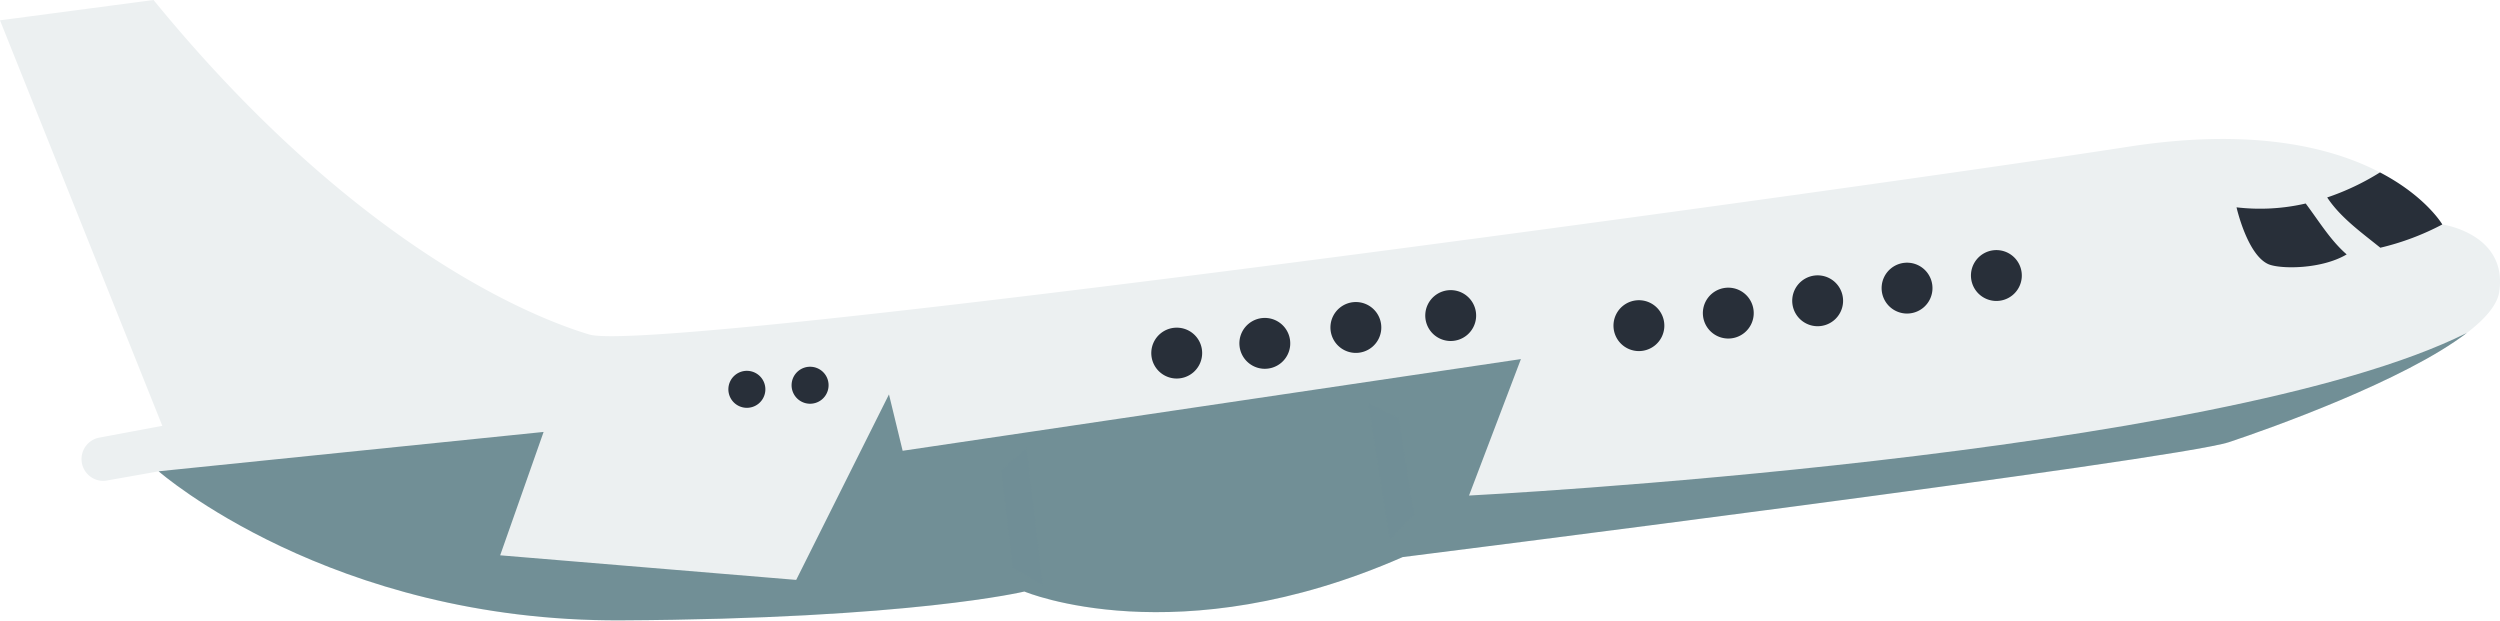 <svg xmlns="http://www.w3.org/2000/svg" viewBox="0 0 508.23 126.15"><defs><style>.cls-1{isolation:isolate;}.cls-2{fill:#ecf0f1;}.cls-3,.cls-5{fill:#718f96;}.cls-4{fill:#282f39;}.cls-5{opacity:0.5;mix-blend-mode:multiply;}</style></defs><title>Asset 7</title><g class="cls-1"><g id="Layer_2" data-name="Layer 2"><g id="Layer_1-2" data-name="Layer 1"><path class="cls-2" d="M508.08,59.32c-.4,2.67-2.87,5.52-6.58,8.36-12.71,9.73-40,19.43-48.35,22.21-10.78,3.58-168,23.37-168,23.37-45.83,20.1-76.9,7-76.9,7s-22.91,5.56-82,5.86-94-30.3-94-30.3L21.53,97.72a4.31,4.31,0,0,1-1.13,0A4.44,4.44,0,0,1,20,89l13-2.43L0,4.13,31.21,0c39.37,48.18,74.71,63.85,88.58,68S382.7,37.61,432.73,29.82c25.42-3.94,41.46.19,51.1,5.23,9.35,4.88,12.67,10.58,12.67,10.58S509.82,47.49,508.08,59.32Z"/><path class="cls-3" d="M501.5,67.67h0c-12.71,9.73-40,19.43-48.35,22.21-10.78,3.58-168,23.37-168,23.37-45.83,20.1-76.9,7-76.9,7s-22.91,5.56-82,5.86-94-30.3-94-30.3l78.26-8-8.83,25.08,60.18,5,18.86-37.71,2.78,11.46L309.19,73l-10.55,27.74S451.09,92.93,501.5,67.67Z"/><path class="cls-4" d="M468.73,41.37a41.17,41.17,0,0,1-14.06.78s2.18,9.71,6.51,11.57c2.37,1,10.7,1.07,15.88-2C473.78,48.87,471.5,45.07,468.73,41.37Z"/><path class="cls-4" d="M483.83,35.05a50.9,50.9,0,0,1-10.73,5.09c2.68,4.07,6.95,7.11,10.8,10.22a52.91,52.91,0,0,0,12.6-4.73S493.18,39.93,483.83,35.05Z"/><polygon class="cls-5" points="278.14 81.91 282.54 109.78 287.47 104.57 284.34 84.95 278.14 81.91"/><polygon class="cls-5" points="208.68 91.02 212 119.03 205.85 115.36 203.54 95.62 208.68 91.02"/><path class="cls-4" d="M155.58,79.46a3.76,3.76,0,1,1-3.43-4.06A3.76,3.76,0,0,1,155.58,79.46Z"/><path class="cls-4" d="M168.43,78.63A3.76,3.76,0,1,1,165,74.57,3.75,3.75,0,0,1,168.43,78.63Z"/><path class="cls-4" d="M244.37,72.21a5.17,5.17,0,1,1-4.72-5.58A5.15,5.15,0,0,1,244.37,72.21Z"/><path class="cls-4" d="M262.28,70.23a5.17,5.17,0,1,1-4.72-5.58A5.17,5.17,0,0,1,262.28,70.23Z"/><path class="cls-4" d="M280.79,67a5.17,5.17,0,1,1-4.72-5.58A5.17,5.17,0,0,1,280.79,67Z"/><path class="cls-4" d="M300.07,64.56A5.17,5.17,0,1,1,295.35,59,5.17,5.17,0,0,1,300.07,64.56Z"/><path class="cls-4" d="M338.33,66.63a5.17,5.17,0,1,1-4.72-5.58A5.17,5.17,0,0,1,338.33,66.63Z"/><path class="cls-4" d="M356.5,64.09a5.17,5.17,0,1,1-4.72-5.59A5.17,5.17,0,0,1,356.5,64.09Z"/><path class="cls-4" d="M374.67,61.54A5.17,5.17,0,1,1,370,56,5.17,5.17,0,0,1,374.67,61.54Z"/><path class="cls-4" d="M392.84,59a5.17,5.17,0,1,1-4.72-5.58A5.17,5.17,0,0,1,392.84,59Z"/><path class="cls-4" d="M411,56.45a5.17,5.17,0,1,1-4.72-5.59A5.17,5.17,0,0,1,411,56.45Z"/></g></g></g></svg>